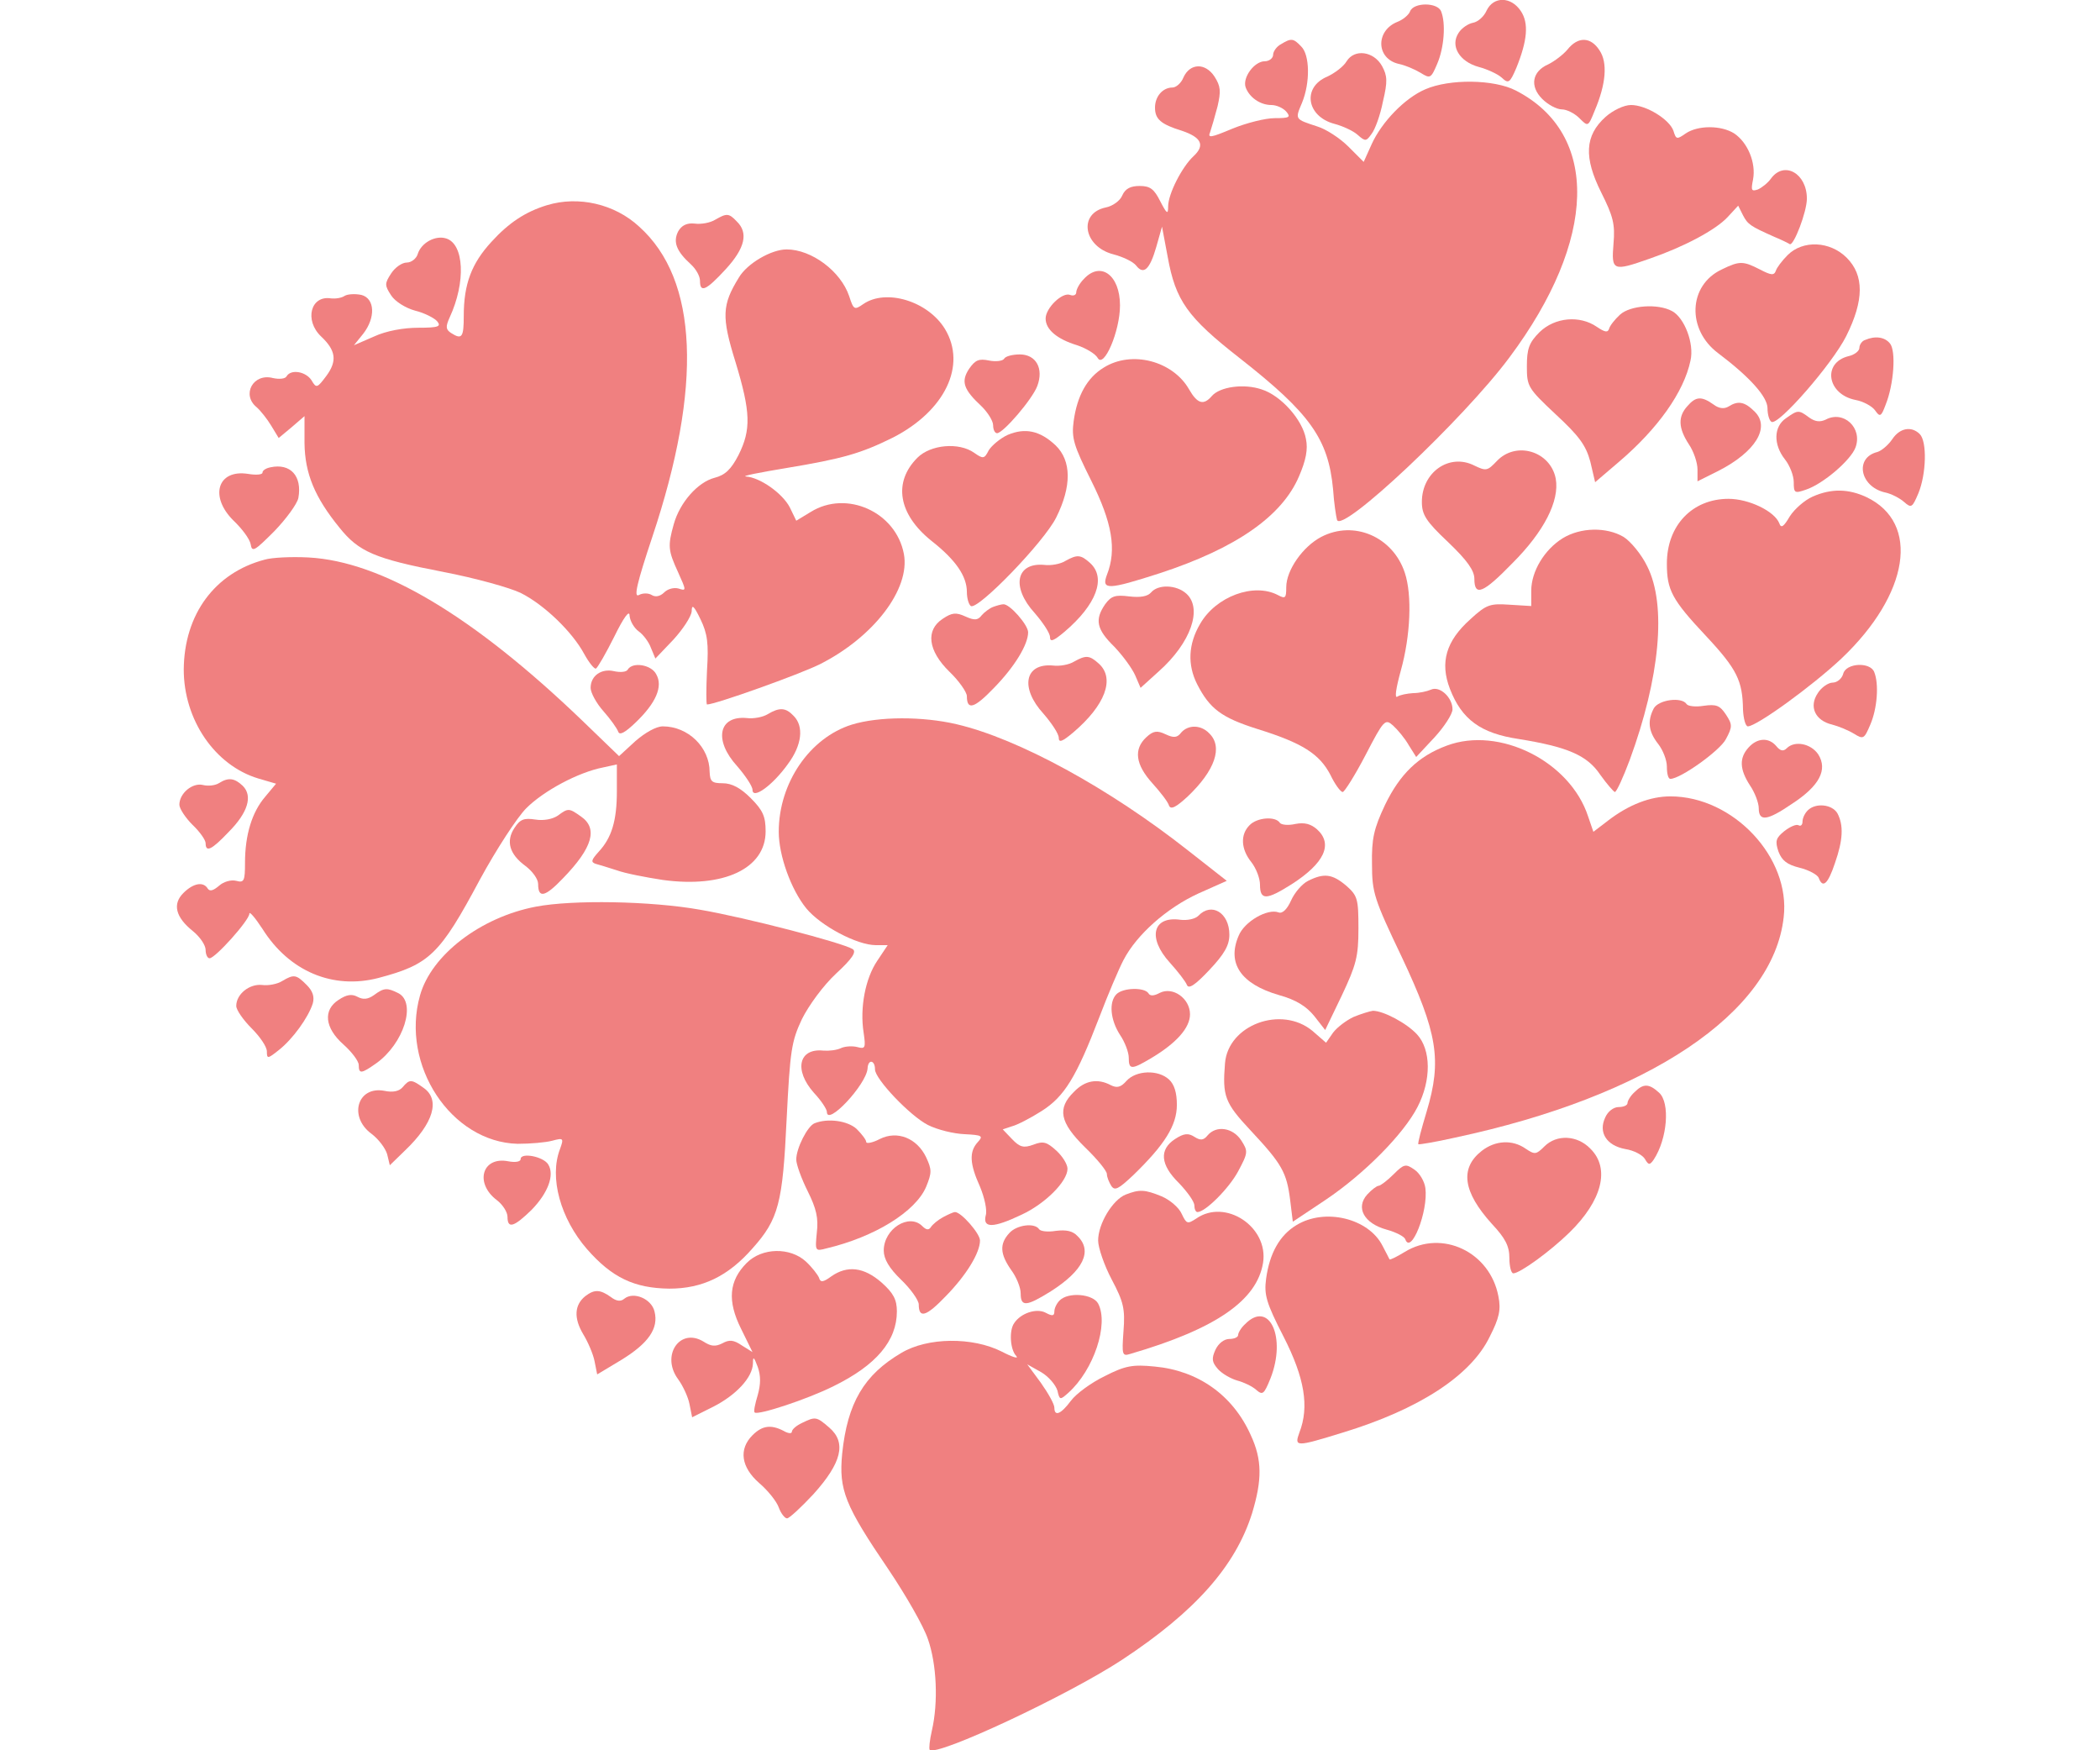 <?xml version="1.0" standalone="no"?>
<!DOCTYPE svg PUBLIC "-//W3C//DTD SVG 20010904//EN"
 "http://www.w3.org/TR/2001/REC-SVG-20010904/DTD/svg10.dtd">
<svg version="1.0" xmlns="http://www.w3.org/2000/svg"
 width="60pt" height="50pt" viewBox="0 0 400 400"
 preserveAspectRatio="xMidYMid meet">
<g transform="translate(0,400) scale(0.1,-0.1)"
stroke="none" fill="rgba(240,128,128,1)">
<path d="M2998 3976 c-6 -14 -20 -26 -31 -28 -11 -2 -26 -12 -33 -23 -20 -30
2 -66 46 -78 19 -5 43 -16 52 -24 16 -15 19 -13 34 22 25 62 29 102 10 130
-22 33 -62 34 -78 1z"/>
<path d="M2823 3974 c-3 -8 -16 -19 -29 -24 -50 -20 -49 -84 3 -96 15 -3 38
-13 51 -21 21 -13 23 -12 37 21 16 37 20 93 9 120 -8 21 -63 21 -71 0z"/>
<path d="M2528 3899 c-10 -5 -18 -17 -18 -24 0 -8 -9 -15 -19 -15 -24 0 -51
-37 -44 -59 8 -23 33 -41 59 -41 12 0 27 -7 34 -15 11 -13 7 -15 -26 -15 -22
0 -65 -11 -97 -24 -50 -21 -57 -22 -51 -8 3 9 11 36 17 59 8 35 7 46 -7 68
-21 32 -56 31 -71 -2 -5 -13 -17 -23 -25 -23 -22 0 -40 -20 -40 -46 0 -26 13
-38 62 -53 44 -15 53 -33 26 -58 -26 -24 -58 -86 -58 -115 0 -19 -3 -17 -18
12 -14 28 -23 35 -47 35 -21 0 -33 -6 -40 -22 -5 -12 -22 -24 -37 -27 -64 -13
-52 -89 16 -107 23 -6 46 -17 53 -26 17 -22 31 -9 46 43 l13 46 13 -69 c18
-100 45 -138 164 -231 162 -127 203 -185 214 -300 2 -31 7 -63 9 -70 10 -33
290 231 394 371 201 269 207 511 15 610 -50 26 -152 27 -207 3 -47 -20 -100
-75 -123 -126 l-18 -40 -35 35 c-19 19 -51 40 -71 46 -52 17 -51 16 -35 54 19
46 18 110 -2 129 -18 19 -23 19 -46 5z"/>
<path d="M3183 3887 c-10 -12 -30 -27 -44 -34 -37 -16 -43 -50 -14 -79 13 -13
33 -24 45 -24 11 0 29 -9 40 -20 20 -20 20 -20 35 17 26 61 30 110 11 138 -20
31 -49 32 -73 2z"/>
<path d="M2678 3860 c-7 -12 -27 -27 -44 -35 -58 -24 -48 -91 16 -108 19 -5
43 -16 53 -25 18 -16 20 -15 32 2 8 10 20 43 26 74 11 46 10 59 -2 81 -19 34
-63 40 -81 11z"/>
<path d="M3270 3733 c-48 -43 -50 -93 -10 -173 27 -54 32 -72 28 -117 -5 -62
-2 -64 83 -34 78 27 150 65 178 95 l24 26 11 -22 c11 -21 17 -25 71 -49 17 -7
33 -15 36 -17 9 -4 39 74 39 104 0 58 -52 87 -82 46 -7 -10 -21 -21 -30 -25
-15 -5 -16 -2 -11 23 7 38 -12 84 -43 105 -30 19 -83 19 -111 0 -20 -14 -22
-14 -28 6 -9 26 -62 59 -97 59 -16 0 -41 -12 -58 -27z"/>
<path d="M850 3531 c-49 -15 -87 -40 -127 -84 -45 -49 -63 -96 -63 -169 0 -49
-4 -55 -29 -39 -12 8 -13 14 -3 36 37 80 33 167 -8 180 -25 8 -57 -10 -65 -35
-3 -11 -15 -20 -25 -20 -11 0 -27 -11 -36 -25 -15 -23 -15 -27 0 -50 9 -14 33
-29 55 -35 21 -5 44 -17 50 -24 10 -12 4 -15 -43 -15 -33 0 -73 -7 -101 -20
l-46 -20 21 26 c29 37 27 81 -4 89 -14 3 -31 2 -38 -2 -7 -5 -21 -7 -31 -6
-47 8 -62 -50 -23 -87 34 -32 37 -56 12 -90 -21 -28 -23 -29 -34 -10 -13 20
-47 26 -57 9 -3 -6 -17 -7 -31 -4 -45 12 -73 -38 -37 -67 9 -8 24 -27 33 -42
l17 -28 30 25 29 25 0 -62 c1 -69 23 -123 80 -193 44 -55 81 -71 237 -101 73
-14 152 -36 177 -48 54 -27 118 -89 145 -139 11 -20 23 -35 27 -34 4 2 23 35
42 73 22 45 35 62 35 48 1 -12 10 -28 21 -36 10 -7 23 -24 28 -38 l10 -24 41
43 c22 24 41 53 42 65 0 17 5 13 20 -18 16 -33 19 -55 15 -117 -2 -43 -2 -78
0 -78 19 0 212 69 258 92 123 62 207 172 192 252 -18 96 -131 147 -213 96
l-33 -20 -15 31 c-17 32 -68 68 -100 70 -11 1 30 9 90 19 133 22 173 34 246
70 119 61 169 165 119 248 -39 64 -135 93 -187 57 -20 -14 -22 -13 -32 18 -19
57 -86 107 -143 107 -35 0 -90 -32 -109 -64 -39 -63 -40 -90 -8 -193 35 -115
36 -155 7 -213 -17 -33 -31 -46 -55 -52 -38 -10 -79 -56 -93 -106 -14 -50 -13
-60 10 -110 19 -42 19 -43 1 -37 -11 3 -25 -1 -33 -9 -9 -9 -20 -11 -28 -6 -8
5 -21 5 -30 0 -12 -6 -4 28 31 133 115 344 105 588 -30 709 -56 52 -139 71
-211 49z"/>
<path d="M1235 3498 c-11 -7 -32 -11 -47 -9 -18 2 -30 -4 -38 -18 -12 -24 -4
-45 29 -75 12 -11 21 -27 21 -38 0 -28 14 -22 59 27 44 48 52 83 25 109 -18
19 -23 19 -49 4z"/>
<path d="M3686 3417 c-13 -13 -25 -29 -27 -36 -4 -11 -11 -10 -36 3 -39 20
-47 20 -88 0 -76 -36 -80 -137 -8 -191 73 -55 113 -100 113 -126 0 -14 4 -28
9 -31 15 -10 139 132 171 196 41 82 41 139 1 179 -38 38 -100 41 -135 6z"/>
<path d="M2077 3362 c-10 -10 -17 -24 -17 -30 0 -6 -6 -9 -14 -6 -18 7 -56
-30 -56 -54 0 -25 26 -47 72 -61 21 -7 42 -20 47 -29 14 -25 51 61 51 120 0
70 -45 102 -83 60z"/>
<path d="M3303 3281 c-12 -11 -23 -25 -25 -32 -3 -10 -10 -8 -28 4 -39 27 -96
22 -131 -12 -24 -24 -29 -38 -29 -78 0 -46 2 -50 66 -110 54 -50 69 -71 79
-108 l11 -47 55 47 c88 75 148 159 163 231 9 39 -14 98 -42 113 -33 18 -96 13
-119 -8z"/>
<path d="M3863 3223 c-7 -2 -13 -11 -13 -18 0 -7 -11 -16 -25 -19 -60 -15 -49
-87 16 -100 17 -3 38 -14 45 -24 11 -16 14 -14 24 13 19 47 24 123 10 140 -12
15 -34 18 -57 8z"/>
<path d="M1895 3180 c-3 -5 -19 -7 -34 -4 -24 5 -32 1 -46 -19 -19 -29 -13
-47 29 -86 14 -14 26 -33 26 -43 0 -10 4 -18 9 -18 14 0 81 78 92 108 15 40
-3 72 -40 72 -16 0 -33 -4 -36 -10z"/>
<path d="M2123 3160 c-38 -23 -61 -64 -69 -123 -5 -38 0 -55 40 -135 48 -96
59 -158 36 -216 -13 -35 3 -34 121 4 174 57 279 130 318 221 16 37 21 62 16
86 -8 44 -57 99 -101 113 -41 14 -96 6 -114 -15 -19 -22 -33 -18 -52 15 -37
65 -131 90 -195 50z"/>
<path d="M3457 3072 c-22 -24 -21 -50 3 -87 11 -16 20 -42 20 -58 l0 -27 48
24 c84 43 119 99 83 135 -23 23 -38 26 -60 12 -10 -6 -22 -5 -35 5 -27 19 -40
18 -59 -4z"/>
<path d="M3682 3044 c-28 -19 -29 -60 -2 -94 11 -14 20 -37 20 -52 0 -25 2
-26 28 -17 39 13 102 67 113 96 17 45 -27 86 -68 64 -13 -6 -24 -5 -38 5 -24
18 -26 17 -53 -2z"/>
<path d="M1903 3006 c-17 -8 -36 -24 -43 -35 -10 -20 -13 -20 -33 -6 -35 25
-100 19 -130 -11 -56 -56 -44 -129 32 -190 56 -44 81 -81 81 -117 0 -14 4 -28
9 -32 16 -10 167 146 195 202 36 72 35 130 -1 165 -36 34 -70 41 -110 24z"/>
<path d="M3925 2996 c-9 -13 -24 -26 -34 -29 -52 -13 -40 -78 16 -92 16 -3 36
-14 45 -22 17 -15 19 -13 33 20 18 44 20 118 3 135 -19 19 -46 14 -63 -12z"/>
<path d="M3021 2946 c-21 -22 -24 -23 -51 -10 -57 29 -120 -15 -120 -83 0 -29
9 -44 60 -92 44 -42 60 -65 60 -84 0 -41 20 -33 87 36 72 72 108 142 99 193
-12 63 -91 87 -135 40z"/>
<path d="M218 2932 c-10 -2 -18 -7 -18 -12 0 -5 -15 -6 -33 -3 -70 11 -89 -52
-33 -107 19 -18 37 -42 39 -54 3 -19 9 -15 54 30 27 28 52 62 55 76 9 50 -18
80 -64 70z"/>
<path d="M3743 2865 c-18 -8 -41 -28 -52 -45 -14 -24 -20 -28 -24 -16 -11 28
-70 56 -116 56 -83 0 -141 -61 -141 -148 0 -60 11 -82 89 -165 72 -77 84 -103
85 -169 1 -21 6 -38 11 -38 20 0 147 92 214 155 155 147 181 310 57 369 -41
19 -80 20 -123 1z"/>
<path d="M2620 2773 c-42 -22 -80 -76 -80 -115 0 -25 -2 -27 -19 -18 -55 29
-142 -3 -178 -66 -27 -46 -29 -93 -7 -137 29 -57 56 -77 138 -103 103 -32 142
-57 167 -105 10 -21 23 -39 28 -39 4 0 28 38 52 84 42 81 45 84 63 68 10 -9
27 -29 36 -45 l17 -27 42 45 c22 24 41 53 41 64 0 27 -29 54 -49 45 -9 -4 -27
-8 -41 -8 -14 -1 -30 -4 -36 -8 -7 -5 -3 20 8 60 22 79 26 172 9 223 -27 82
-116 121 -191 82z"/>
<path d="M3172 2770 c-42 -26 -72 -76 -72 -120 l0 -35 -49 3 c-45 3 -53 1 -90
-33 -56 -50 -70 -99 -47 -159 27 -70 70 -102 158 -115 111 -18 156 -37 186
-82 15 -21 30 -38 33 -39 4 0 19 33 34 73 69 188 85 354 40 443 -13 27 -38 57
-54 67 -39 23 -98 22 -139 -3z"/>
<path d="M205 2721 c-114 -30 -184 -125 -185 -251 0 -115 71 -219 170 -249
l41 -12 -25 -30 c-30 -35 -46 -87 -46 -151 0 -41 -2 -46 -20 -41 -12 3 -29 -2
-39 -11 -13 -11 -21 -14 -26 -7 -10 17 -33 13 -56 -10 -25 -25 -18 -55 22 -87
16 -13 29 -32 29 -43 0 -10 4 -19 9 -19 13 0 91 87 91 102 0 6 13 -9 30 -35
61 -97 161 -139 265 -112 117 31 140 53 232 225 37 68 85 142 106 163 40 40
119 82 175 93 l32 7 0 -61 c0 -68 -12 -107 -42 -139 -16 -18 -18 -23 -7 -27 8
-2 30 -9 49 -15 19 -7 66 -16 105 -22 139 -19 235 26 235 111 0 34 -6 48 -34
76 -23 23 -43 34 -64 34 -25 0 -29 4 -30 26 0 56 -49 104 -107 104 -15 0 -40
-14 -63 -34 l-37 -34 -85 82 c-248 238 -457 363 -625 372 -38 2 -83 0 -100 -5z"/>
<path d="M2035 2718 c-11 -7 -33 -11 -48 -9 -65 6 -76 -51 -22 -110 19 -22 35
-46 35 -55 0 -12 8 -9 33 12 73 62 96 123 59 157 -22 20 -30 20 -57 5z"/>
<path d="M2231 2646 c-8 -9 -24 -12 -50 -9 -32 4 -41 1 -55 -18 -24 -35 -20
-57 21 -97 20 -21 41 -50 48 -66 l12 -28 42 38 c73 65 100 143 63 177 -23 21
-65 22 -81 3z"/>
<path d="M1870 2613 c-8 -3 -20 -12 -26 -19 -9 -12 -17 -12 -37 -3 -22 10 -31
9 -52 -5 -40 -26 -34 -73 15 -121 22 -21 40 -47 40 -56 0 -33 17 -28 62 19 47
48 78 99 78 127 0 17 -43 66 -57 64 -4 0 -15 -3 -23 -6z"/>
<path d="M2055 2488 c-11 -7 -33 -11 -48 -9 -65 6 -76 -51 -22 -110 19 -22 35
-46 35 -55 0 -12 8 -9 33 12 73 62 96 123 59 157 -22 20 -30 20 -57 5z"/>
<path d="M1035 2470 c-3 -6 -17 -7 -31 -4 -29 7 -54 -10 -54 -38 0 -11 13 -35
29 -53 16 -18 31 -39 34 -47 3 -9 15 -3 40 21 46 44 63 82 47 110 -11 22 -54
29 -65 11z"/>
<path d="M3813 2460 c-3 -11 -14 -20 -24 -20 -10 0 -26 -11 -34 -24 -21 -31
-6 -63 33 -72 15 -4 37 -13 50 -21 21 -13 23 -12 37 21 16 37 20 93 9 120 -9
24 -65 21 -71 -4z"/>
<path d="M3380 2381 c-15 -29 -12 -53 10 -81 11 -14 20 -37 20 -52 0 -16 3
-28 8 -28 23 0 114 65 127 91 15 28 15 33 0 56 -14 21 -22 24 -51 20 -18 -3
-36 -1 -39 4 -11 17 -64 10 -75 -10z"/>
<path d="M1355 2368 c-11 -7 -33 -11 -48 -9 -65 6 -76 -51 -22 -110 19 -22 35
-46 35 -54 0 -23 46 10 81 59 32 43 37 86 13 110 -18 19 -32 20 -59 4z"/>
<path d="M1547 2344 c-96 -30 -167 -133 -167 -245 0 -54 28 -132 63 -175 33
-40 116 -84 159 -84 l27 0 -24 -36 c-27 -40 -40 -107 -31 -164 5 -34 4 -38
-14 -33 -11 3 -28 2 -37 -2 -10 -5 -28 -7 -41 -6 -56 6 -68 -44 -22 -96 17
-18 30 -38 30 -44 0 -34 90 62 93 99 1 22 17 20 17 -2 0 -22 80 -106 121 -127
22 -11 59 -20 84 -21 40 -2 43 -4 30 -18 -20 -22 -19 -49 5 -102 10 -24 17
-54 13 -66 -7 -29 17 -29 82 2 54 25 105 76 105 105 0 10 -11 28 -25 41 -22
20 -30 23 -53 14 -22 -8 -31 -6 -49 13 l-21 22 21 7 c12 3 43 19 68 35 52 33
79 77 132 215 19 50 44 109 55 130 30 58 99 119 171 152 l65 29 -88 69 c-180
142 -388 256 -530 289 -77 18 -177 18 -239 -1z"/>
<path d="M2300 2326 c-9 -12 -17 -13 -36 -4 -19 9 -28 8 -44 -7 -29 -27 -25
-62 14 -105 18 -20 36 -43 38 -51 4 -10 16 -4 43 21 62 59 81 113 49 144 -19
20 -48 20 -64 2z"/>
<path d="M2907 2296 c-65 -24 -107 -65 -141 -135 -26 -55 -31 -78 -30 -136 0
-65 5 -80 68 -212 82 -174 92 -236 57 -353 -12 -40 -21 -73 -19 -75 2 -1 39 5
83 15 442 94 728 285 752 504 16 136 -115 276 -259 276 -46 0 -95 -19 -142
-55 l-34 -26 -12 35 c-41 126 -203 207 -323 162z"/>
<path d="M3597 2292 c-22 -24 -21 -50 3 -87 11 -16 20 -40 20 -52 0 -31 19
-29 76 10 63 41 82 78 60 113 -17 25 -54 32 -72 14 -8 -8 -15 -6 -24 5 -17 20
-43 19 -63 -3z"/>
<path d="M100 2210 c-8 -5 -24 -7 -36 -4 -24 6 -54 -19 -54 -45 0 -9 14 -30
30 -46 17 -16 30 -35 30 -42 0 -22 14 -15 52 25 45 45 56 83 33 106 -19 18
-33 20 -55 6z"/>
<path d="M3732 2148 c-7 -7 -12 -18 -12 -26 0 -7 -4 -11 -9 -8 -5 3 -19 -3
-32 -13 -20 -16 -22 -23 -14 -47 8 -21 20 -30 48 -37 21 -5 41 -16 44 -23 9
-25 21 -15 37 33 19 54 20 87 6 114 -12 21 -50 25 -68 7z"/>
<path d="M875 2136 c-12 -8 -32 -12 -51 -9 -26 4 -35 1 -48 -19 -20 -30 -12
-60 25 -87 16 -12 29 -30 29 -41 0 -34 16 -30 57 13 68 70 80 114 41 141 -27
19 -29 20 -53 2z"/>
<path d="M2456 2114 c-21 -21 -20 -54 4 -84 11 -14 20 -37 20 -52 0 -36 15
-35 72 1 75 48 96 92 58 126 -14 12 -28 16 -49 12 -17 -4 -33 -2 -36 3 -10 15
-52 12 -69 -6z"/>
<path d="M2590 1987 c-14 -7 -31 -27 -39 -45 -9 -20 -20 -31 -29 -27 -25 9
-78 -21 -91 -54 -27 -63 6 -110 92 -135 40 -11 63 -26 81 -48 l25 -32 38 79
c33 70 38 89 38 153 0 68 -2 75 -28 98 -32 27 -51 29 -87 11z"/>
<path d="M825 1928 c-126 -24 -239 -110 -265 -203 -45 -159 71 -335 223 -339
29 0 64 3 79 7 26 7 27 6 18 -19 -25 -65 1 -159 62 -229 57 -65 108 -89 188
-90 75 0 134 28 190 92 60 67 69 104 78 295 8 158 11 178 35 229 16 32 49 77
78 104 38 35 47 50 38 56 -25 15 -244 72 -349 90 -113 20 -291 23 -375 7z"/>
<path d="M2339 1907 c-7 -7 -25 -11 -41 -9 -63 9 -76 -41 -24 -98 18 -20 36
-43 39 -51 4 -10 19 0 51 34 35 37 46 57 46 81 0 50 -41 75 -71 43z"/>
<path d="M245 1758 c-11 -7 -32 -11 -46 -9 -29 3 -59 -21 -59 -48 0 -9 16 -32
35 -51 19 -19 35 -42 35 -53 0 -17 2 -17 27 3 32 25 68 75 78 107 4 15 0 28
-14 42 -24 24 -29 25 -56 9z"/>
<path d="M455 1726 c-14 -10 -25 -11 -38 -4 -13 7 -25 5 -43 -7 -36 -23 -32
-64 11 -102 19 -17 35 -38 35 -47 0 -21 6 -20 40 4 63 45 92 138 51 160 -26
13 -33 13 -56 -4z"/>
<path d="M2152 1728 c-18 -18 -14 -59 8 -93 11 -16 20 -40 20 -52 0 -28 6 -28
50 -2 59 35 90 70 90 101 0 36 -39 64 -69 49 -13 -7 -22 -8 -26 -1 -9 14 -58
13 -73 -2z"/>
<path d="M2694 1676 c-17 -8 -38 -24 -47 -36 l-16 -23 -31 27 c-71 59 -193 14
-200 -74 -6 -75 -1 -90 59 -154 71 -76 82 -95 90 -159 l6 -49 75 50 c88 59
178 150 210 212 32 62 31 131 -1 166 -24 26 -77 54 -101 54 -7 -1 -27 -7 -44
-14z"/>
<path d="M2175 1530 c-13 -15 -22 -17 -36 -10 -30 16 -59 11 -84 -15 -39 -38
-33 -70 25 -127 28 -27 50 -54 50 -61 0 -7 5 -19 10 -27 8 -12 16 -8 51 25 71
69 99 113 99 160 0 28 -6 47 -18 58 -25 23 -75 21 -97 -3z"/>
<path d="M520 1515 c-8 -9 -22 -12 -41 -8 -62 12 -83 -59 -30 -98 16 -12 32
-33 36 -47 l6 -25 35 34 c65 62 81 116 42 143 -28 20 -32 20 -48 1z"/>
<path d="M3336 1504 c-9 -8 -16 -20 -16 -25 0 -5 -9 -9 -20 -9 -12 0 -25 -10
-31 -24 -16 -34 3 -64 46 -72 20 -3 40 -14 45 -23 8 -14 11 -14 20 -1 31 47
38 130 12 153 -23 21 -36 21 -56 1z"/>
<path d="M1462 1433 c-16 -6 -42 -57 -42 -83 0 -11 12 -44 26 -72 20 -40 25
-62 21 -95 -4 -42 -4 -43 22 -36 110 26 204 84 228 141 13 32 13 39 0 67 -21
44 -66 62 -106 42 -17 -9 -31 -11 -31 -7 0 5 -10 18 -22 30 -21 19 -66 25 -96
13z"/>
<path d="M2360 1405 c-9 -11 -16 -12 -30 -3 -14 9 -24 8 -44 -5 -37 -24 -34
-59 9 -101 19 -20 35 -42 35 -51 0 -8 3 -15 7 -15 18 0 72 54 93 93 23 43 23
46 7 71 -19 29 -57 35 -77 11z"/>
<path d="M3130 1380 c-19 -19 -22 -19 -43 -5 -30 21 -69 19 -100 -5 -51 -40
-43 -94 23 -167 31 -33 40 -51 40 -78 0 -19 4 -35 9 -35 15 0 84 50 128 93 75
73 94 147 48 192 -30 31 -77 33 -105 5z"/>
<path d="M790 1351 c0 -6 -12 -8 -28 -5 -60 12 -78 -50 -26 -89 13 -10 24 -27
24 -38 0 -28 15 -23 55 16 38 39 53 80 38 104 -11 18 -63 28 -63 12z"/>
<path d="M2785 1316 c-14 -14 -30 -26 -34 -26 -4 0 -16 -9 -26 -20 -27 -30 -7
-66 44 -80 22 -6 41 -16 43 -22 13 -37 53 64 46 117 -2 15 -13 34 -25 42 -20
14 -24 13 -48 -11z"/>
<path d="M2173 1270 c-30 -12 -63 -67 -63 -105 0 -16 14 -57 31 -89 27 -51 31
-67 27 -118 -4 -55 -3 -58 16 -52 195 57 289 122 303 208 13 82 -86 148 -153
101 -20 -13 -22 -12 -33 11 -6 14 -27 32 -46 40 -39 16 -51 16 -82 4z"/>
<path d="M1755 1218 c-11 -6 -23 -16 -27 -22 -5 -8 -11 -7 -20 2 -30 30 -88
-6 -88 -56 0 -19 12 -40 40 -67 22 -21 40 -47 40 -56 0 -33 17 -28 62 19 47
48 78 99 78 127 0 16 -43 65 -57 65 -4 0 -17 -6 -28 -12z"/>
<path d="M2563 1200 c-38 -23 -61 -64 -69 -122 -5 -37 0 -55 40 -133 48 -94
59 -160 36 -219 -12 -33 -8 -33 99 0 174 53 293 130 336 219 22 43 26 62 20
92 -19 102 -129 154 -214 102 -18 -11 -34 -19 -35 -17 -1 2 -8 16 -16 31 -32
63 -132 87 -197 47z"/>
<path d="M1907 1182 c-23 -25 -21 -48 4 -84 12 -16 22 -40 22 -54 0 -31 13
-30 69 5 74 47 96 92 61 126 -11 12 -26 15 -50 12 -18 -3 -35 -1 -38 4 -10 15
-51 10 -68 -9z"/>
<path d="M1307 1114 c-41 -41 -45 -87 -13 -151 l26 -53 -24 15 c-19 13 -29 14
-45 5 -16 -8 -26 -7 -43 4 -54 33 -98 -32 -58 -86 11 -15 23 -41 26 -57 l6
-30 48 24 c53 27 90 67 91 99 0 17 2 16 11 -8 7 -20 7 -39 0 -64 -6 -20 -10
-38 -7 -40 7 -7 120 30 180 60 98 48 145 104 145 171 0 27 -8 42 -35 66 -40
35 -78 40 -115 14 -19 -14 -25 -14 -28 -3 -3 7 -16 24 -30 37 -36 33 -100 32
-135 -3z"/>
<path d="M938 1038 c-25 -20 -27 -50 -5 -87 11 -18 23 -46 26 -62 l6 -30 55
33 c62 38 86 72 76 111 -7 29 -48 46 -69 29 -8 -7 -18 -6 -31 4 -24 17 -37 18
-58 2z"/>
<path d="M2022 1028 c-7 -7 -12 -18 -12 -25 0 -11 -5 -11 -20 -3 -21 11 -57
-1 -72 -24 -12 -17 -9 -61 5 -75 6 -7 -8 -3 -33 10 -67 34 -170 33 -230 -3
-85 -50 -123 -114 -135 -230 -8 -83 6 -118 106 -265 39 -58 80 -129 90 -159
20 -57 24 -144 9 -209 -5 -22 -7 -41 -5 -44 16 -16 317 125 440 206 167 110
259 214 297 335 23 76 23 122 -3 178 -41 92 -121 148 -220 157 -50 5 -67 2
-114 -22 -31 -15 -65 -40 -77 -56 -23 -31 -38 -37 -38 -16 0 8 -14 33 -31 57
l-31 42 32 -18 c17 -10 33 -29 37 -42 5 -22 6 -22 25 -5 58 52 93 157 68 204
-12 22 -68 27 -88 7z"/>
<path d="M2446 974 c-9 -8 -16 -20 -16 -25 0 -5 -9 -9 -20 -9 -12 0 -25 -10
-32 -25 -9 -20 -8 -28 6 -44 10 -11 30 -22 44 -26 15 -4 34 -13 43 -21 15 -13
18 -11 33 26 37 94 -3 180 -58 124z"/>
<path d="M1433 748 c-13 -6 -23 -15 -23 -20 0 -5 -9 -4 -19 2 -29 15 -49 12
-71 -10 -32 -32 -26 -73 15 -109 20 -17 40 -42 45 -56 5 -14 14 -25 19 -25 5
0 32 25 60 55 65 72 76 118 37 152 -30 26 -32 26 -63 11z"/>
</g>
</svg>
